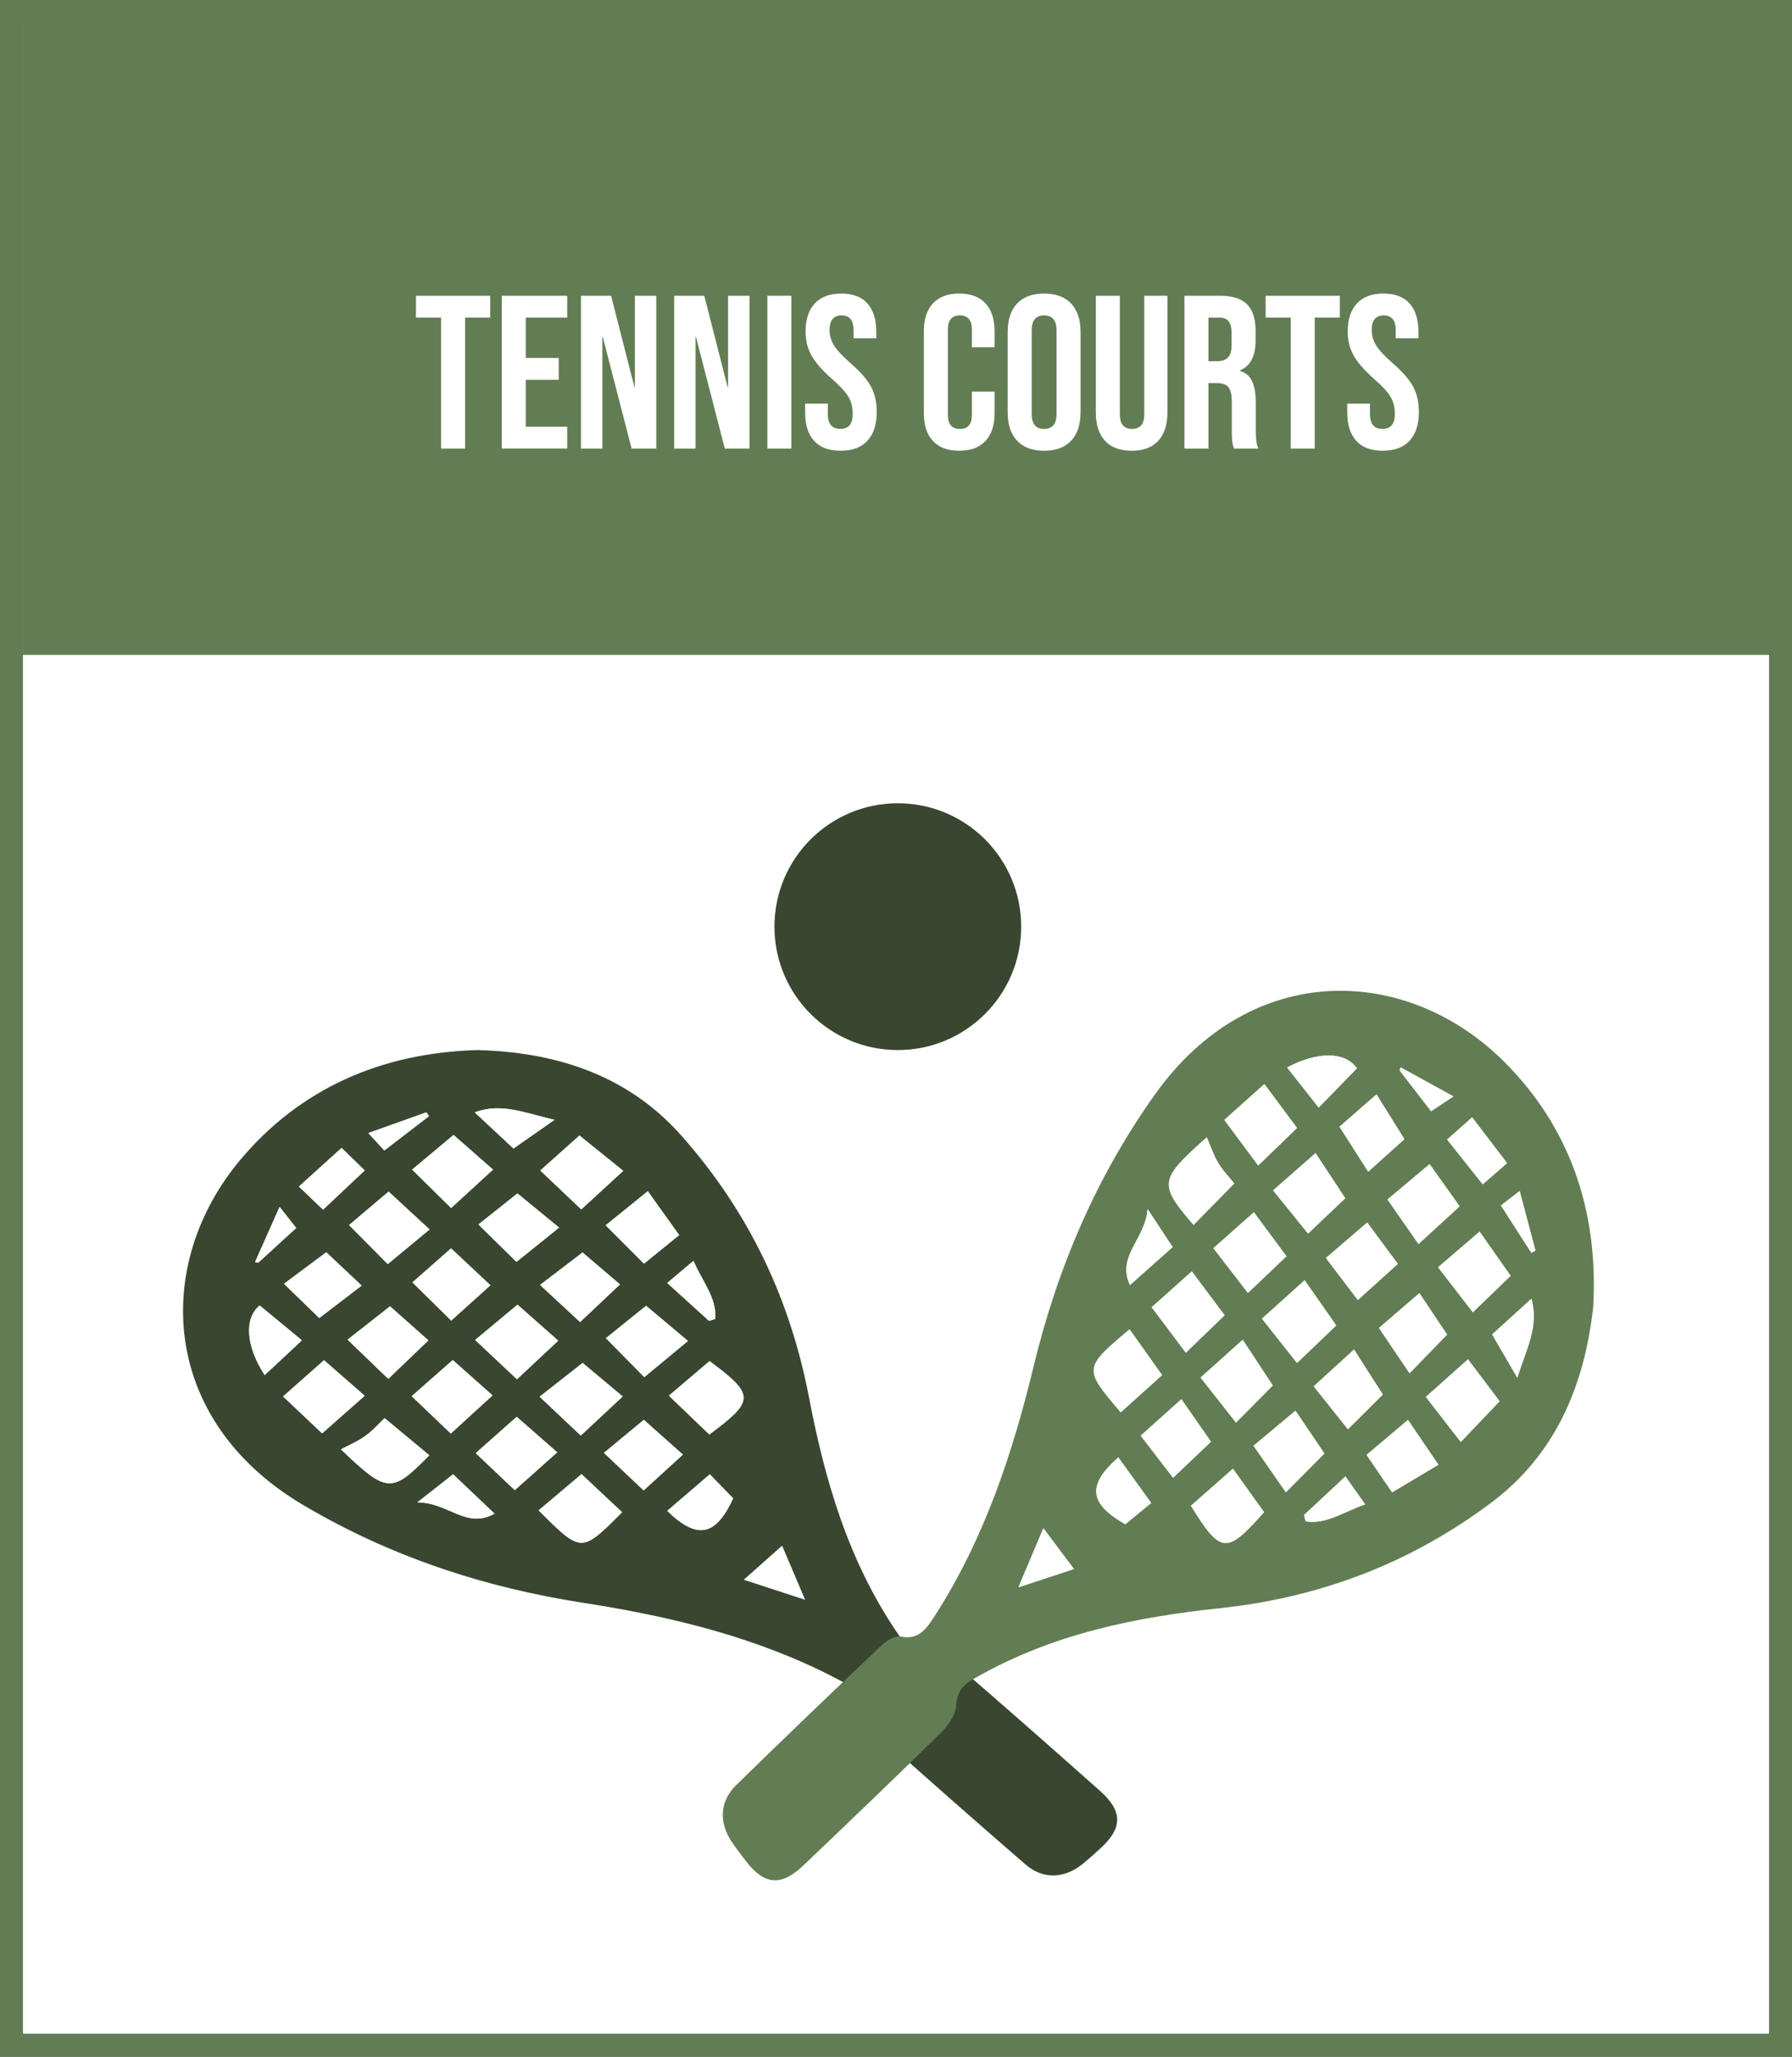 <?xml version="1.0" encoding="utf-8"?>
<!-- Generator: Adobe Illustrator 16.0.0, SVG Export Plug-In . SVG Version: 6.00 Build 0)  -->
<!DOCTYPE svg PUBLIC "-//W3C//DTD SVG 1.1//EN" "http://www.w3.org/Graphics/SVG/1.1/DTD/svg11.dtd">
<svg version="1.1" id="Layer_1" xmlns="http://www.w3.org/2000/svg" xmlns:xlink="http://www.w3.org/1999/xlink" x="0px" y="0px"
	 width="156px" height="179px" viewBox="0 0 156 179" enable-background="new 0 0 156 179" xml:space="preserve">
<rect x="0" y="0" width="156" height="179" fill="#333333" stroke="none"/>
<path fill-rule="evenodd" clip-rule="evenodd" d="M87.09,158.654"/>
<rect x="1" y="1" fill-rule="evenodd" clip-rule="evenodd" fill="#FFFFFF" stroke="#627D53" stroke-width="2" stroke-miterlimit="10" width="154" height="177"/>
<rect x="2" y="1" fill-rule="evenodd" clip-rule="evenodd" fill="#627D53" width="154" height="56"/>
<g>
	<g>
		<path fill-rule="evenodd" clip-rule="evenodd" fill="#394730" d="M41.567,91.39c7.302,0.191,13.303,2.438,17.731,7.425
			c5.974,6.724,9.51,14.371,11.123,22.78c1.388,7.225,3.417,14.297,7.79,20.665c0.598,0.871,1.132,1.548,2.58,1.502
			c0.834-0.028,1.853,0.61,2.525,1.189c4.189,3.597,8.32,7.25,12.438,10.91c2,1.776,1.983,3.241,0.041,5.009
			c-0.509,0.462-1.017,0.927-1.557,1.364c-1.6,1.282-3.448,1.352-4.973,0.028c-4.41-3.815-8.779-7.671-13.121-11.551
			c-0.481-0.431-1.019-1.139-0.951-1.658c0.212-1.646-1.017-2.249-2.272-2.906c-6.836-3.596-14.37-5.446-22.109-6.642
			c-8.833-1.369-16.972-4.112-24.423-8.523c-12.566-7.434-13.062-21.042-5.431-30.084C26.107,94.792,33.105,91.627,41.567,91.39z
			 M39.483,98.781c-1.337,1.116-2.537,2.117-3.604,3.012c1.196,1.181,2.329,2.293,3.392,3.342c1.271-1.166,2.442-2.24,3.648-3.342
			C41.827,100.836,40.656,99.807,39.483,98.781z M50.444,98.827c-1.093,0.977-2.292,2.046-3.408,3.046
			c1.191,1.13,2.345,2.227,3.565,3.383c1.247-1.146,2.394-2.198,3.653-3.355C53.042,100.921,51.778,99.9,50.444,98.827z
			 M30.388,106.62c1.205,1.217,2.325,2.343,3.369,3.395c1.284-1.062,2.49-2.062,3.639-3.013c-1.206-1.11-2.389-2.205-3.567-3.293
			C32.588,104.759,31.35,105.805,30.388,106.62z M45.044,103.868c-1.24,0.989-2.504,1.994-3.395,2.702
			c1.231,1.207,2.36,2.316,3.313,3.252c1.195-0.962,2.406-1.937,3.708-2.982C47.432,105.825,46.223,104.835,45.044,103.868z
			 M27.794,114.708c1.394-1.063,2.693-2.061,3.689-2.819c-1.163-1.093-2.278-2.145-3.081-2.899
			c-1.245,0.929-2.541,1.894-3.679,2.742C25.921,112.893,27.033,113.97,27.794,114.708z M35.905,111.608
			c1.222,1.206,2.351,2.316,3.375,3.324c1.267-1.143,2.439-2.195,3.413-3.073c-1.085-1.018-2.238-2.095-3.426-3.208
			C38.134,109.647,36.975,110.671,35.905,111.608z M50.498,115.061c1.254-1.183,2.412-2.275,3.473-3.277
			c-1.135-0.967-2.352-2.002-3.259-2.776c-1.199,0.914-2.48,1.894-3.696,2.822C48.172,112.899,49.268,113.92,50.498,115.061z
			 M37.292,116.658c-1.111-0.987-2.307-2.054-3.336-2.967c-1.305,1.023-2.578,2.025-3.696,2.902c1.231,1.186,2.352,2.265,3.54,3.409
			C34.982,118.869,36.098,117.799,37.292,116.658z M48.594,116.68c-1.196-1.054-2.392-2.111-3.542-3.129
			c-1.279,1.068-2.519,2.095-3.688,3.068c1.248,1.172,2.408,2.26,3.642,3.422C46.227,118.894,47.354,117.84,48.594,116.68z
			 M52.748,116.465c1.191,1.206,2.305,2.335,3.34,3.388c1.294-1.076,2.499-2.07,3.801-3.146c-1.255-1.053-2.496-2.097-3.645-3.06
			C55.008,114.643,53.741,115.661,52.748,116.465z M28.209,118.385c-1.228,1.085-2.432,2.146-3.567,3.15
			c1.221,1.153,2.377,2.246,3.399,3.213c1.287-1.136,2.476-2.186,3.705-3.27C30.624,120.497,29.455,119.472,28.209,118.385z
			 M39.413,118.369c-1.253,1.103-2.458,2.164-3.571,3.146c1.216,1.159,2.366,2.257,3.403,3.249c1.272-1.163,2.442-2.232,3.63-3.319
			C41.812,120.502,40.649,119.467,39.413,118.369z M50.719,118.62c-1.303,1.022-2.571,2.019-3.742,2.937
			c1.245,1.177,2.374,2.241,3.583,3.381c1.248-1.163,2.411-2.247,3.646-3.4C53.038,120.56,51.84,119.558,50.719,118.62z
			 M44.979,123.308c-1.225,1.088-2.428,2.151-3.565,3.162c1.207,1.143,2.362,2.234,3.4,3.219c1.286-1.144,2.472-2.2,3.693-3.29
			C47.394,125.421,46.222,124.398,44.979,123.308z M56.033,129.712c1.269-1.157,2.443-2.228,3.415-3.114
			c-1.108-0.984-2.294-2.037-3.4-3.025c-1.129,0.936-2.335,1.93-3.472,2.874C53.806,127.608,54.963,128.703,56.033,129.712z
			 M50.623,128.298c-1.272,1.075-2.505,2.114-3.732,3.151c3.717,3.723,3.717,3.723,7.229,0.195c0.036-0.035,0.036-0.098,0.017-0.045
			C52.932,130.469,51.77,129.373,50.623,128.298z M58.229,121.469c1.235,1.188,2.382,2.288,3.52,3.378
			c3.977-2.96,3.973-3.435,0.022-6.388C60.537,119.51,59.302,120.556,58.229,121.469z M37.372,126.656
			c-1.263-1.05-2.521-2.092-3.891-3.23c-0.493,0.463-1.019,1.077-1.674,1.547c-0.652,0.471-1.435,0.799-2.127,1.171
			C33.708,129.988,34.095,129.987,37.372,126.656z M52.729,106.641c1.211,1.209,2.33,2.332,3.334,3.336
			c1.033-0.84,1.993-1.621,3.061-2.485c-0.925-1.295-1.852-2.591-2.731-3.818C54.961,104.831,53.71,105.848,52.729,106.641z
			 M58.083,131.494c2.639,2.559,4.221,2.184,5.742-1.087c-0.73-0.752-1.401-1.441-2.034-2.094
			C60.554,129.377,59.376,130.385,58.083,131.494z M26.282,116.653c-1.184-0.976-2.429-2.004-3.677-3.033
			c-1.357,1.111-1.221,3.499,0.435,6.058C24.104,118.685,25.147,117.71,26.282,116.653z M28.125,105.277
			c1.306-1.228,2.457-2.313,3.623-3.41c-0.577-0.565-1.226-1.194-2.011-1.96c-1.334,1.205-2.505,2.264-3.717,3.36
			C26.783,103.996,27.44,104.626,28.125,105.277z M41.328,96.811c1.315,1.228,2.48,2.312,3.373,3.146
			c1.124-0.785,2.239-1.565,3.57-2.498C45.769,96.906,43.687,95.933,41.328,96.811z M36.33,130.757
			c2.684-0.018,4.261,2.368,6.718,0.979c-1.308-1.243-2.466-2.346-3.603-3.426C38.557,129.01,37.685,129.695,36.33,130.757z
			 M64.767,137.485c1.718,0.561,3.345,1.094,5.304,1.733c-0.752-1.768-1.375-3.23-1.99-4.679
			C66.922,135.571,65.909,136.469,64.767,137.485z M61.723,114.959c0.181-0.058,0.361-0.115,0.543-0.172
			c0.145-1.825-1.135-3.265-1.9-5.052c-0.911,0.767-1.612,1.36-2.28,1.923C59.388,112.84,60.556,113.9,61.723,114.959z
			 M25.786,106.873c-0.261-0.331-0.747-0.947-1.446-1.831c-0.844,1.892-1.488,3.343-2.136,4.793
			c0.091,0.022,0.185,0.044,0.276,0.063C23.643,108.836,24.803,107.772,25.786,106.873z M33.455,100.128
			c1.461-1.122,2.676-2.056,3.889-2.985c-0.074-0.113-0.152-0.226-0.228-0.332c-1.665,0.592-3.333,1.188-5.052,1.803
			C32.704,99.312,33.16,99.807,33.455,100.128z"/>
		<path fill-rule="evenodd" clip-rule="evenodd" fill="#FFFFFF" d="M39.483,98.781c1.173,1.025,2.344,2.055,3.436,3.012
			c-1.207,1.102-2.377,2.176-3.648,3.342c-1.063-1.049-2.196-2.161-3.392-3.342C36.946,100.898,38.146,99.897,39.483,98.781z"/>
		<path fill-rule="evenodd" clip-rule="evenodd" fill="#FFFFFF" d="M50.444,98.827c1.334,1.073,2.598,2.094,3.811,3.073
			c-1.259,1.157-2.406,2.209-3.653,3.355c-1.22-1.156-2.375-2.253-3.565-3.383C48.152,100.873,49.351,99.804,50.444,98.827z"/>
		<path fill-rule="evenodd" clip-rule="evenodd" fill="#FFFFFF" d="M30.388,106.62c0.962-0.815,2.2-1.861,3.44-2.911
			c1.178,1.088,2.362,2.183,3.567,3.293c-1.149,0.951-2.355,1.951-3.639,3.013C32.713,108.963,31.593,107.837,30.388,106.62z"/>
		<path fill-rule="evenodd" clip-rule="evenodd" fill="#FFFFFF" d="M45.044,103.868c1.179,0.967,2.387,1.957,3.626,2.972
			c-1.302,1.046-2.513,2.021-3.708,2.982c-0.952-0.936-2.081-2.045-3.313-3.252C42.541,105.862,43.805,104.857,45.044,103.868z"/>
		<path fill-rule="evenodd" clip-rule="evenodd" fill="#FFFFFF" d="M27.794,114.708c-0.761-0.738-1.873-1.815-3.071-2.977
			c1.138-0.849,2.434-1.813,3.679-2.742c0.803,0.755,1.918,1.807,3.081,2.899C30.487,112.647,29.188,113.645,27.794,114.708z"/>
		<path fill-rule="evenodd" clip-rule="evenodd" fill="#FFFFFF" d="M35.905,111.608c1.07-0.938,2.229-1.961,3.361-2.957
			c1.188,1.113,2.34,2.19,3.426,3.208c-0.974,0.878-2.146,1.931-3.413,3.073C38.255,113.925,37.126,112.814,35.905,111.608z"/>
		<path fill-rule="evenodd" clip-rule="evenodd" fill="#FFFFFF" d="M50.498,115.061c-1.23-1.141-2.326-2.161-3.482-3.231
			c1.216-0.929,2.497-1.908,3.696-2.822c0.907,0.774,2.125,1.81,3.259,2.776C52.91,112.785,51.752,113.878,50.498,115.061z"/>
		<path fill-rule="evenodd" clip-rule="evenodd" fill="#FFFFFF" d="M37.292,116.658c-1.193,1.141-2.31,2.211-3.493,3.345
			c-1.188-1.145-2.308-2.224-3.54-3.409c1.118-0.877,2.391-1.879,3.696-2.902C34.984,114.604,36.18,115.671,37.292,116.658z"/>
		<path fill-rule="evenodd" clip-rule="evenodd" fill="#FFFFFF" d="M48.594,116.68c-1.24,1.16-2.367,2.214-3.588,3.361
			c-1.234-1.162-2.395-2.25-3.642-3.422c1.17-0.974,2.409-2,3.688-3.068C46.202,114.568,47.398,115.626,48.594,116.68z"/>
		<path fill-rule="evenodd" clip-rule="evenodd" fill="#FFFFFF" d="M52.748,116.465c0.994-0.804,2.26-1.822,3.497-2.817
			c1.149,0.963,2.39,2.007,3.645,3.06c-1.303,1.075-2.507,2.069-3.801,3.146C55.053,118.8,53.939,117.671,52.748,116.465z"/>
		<path fill-rule="evenodd" clip-rule="evenodd" fill="#FFFFFF" d="M28.209,118.385c1.245,1.087,2.415,2.112,3.537,3.094
			c-1.229,1.084-2.418,2.134-3.705,3.27c-1.022-0.967-2.179-2.06-3.399-3.213C25.778,120.531,26.982,119.47,28.209,118.385z"/>
		<path fill-rule="evenodd" clip-rule="evenodd" fill="#FFFFFF" d="M39.413,118.369c1.236,1.098,2.399,2.133,3.462,3.075
			c-1.188,1.087-2.358,2.156-3.63,3.319c-1.037-0.992-2.187-2.09-3.403-3.249C36.954,120.533,38.16,119.472,39.413,118.369z"/>
		<path fill-rule="evenodd" clip-rule="evenodd" fill="#FFFFFF" d="M50.719,118.62c1.121,0.938,2.319,1.939,3.487,2.917
			c-1.236,1.153-2.399,2.237-3.646,3.4c-1.208-1.14-2.337-2.204-3.583-3.381C48.148,120.639,49.417,119.643,50.719,118.62z"/>
		<path fill-rule="evenodd" clip-rule="evenodd" fill="#FFFFFF" d="M44.979,123.308c1.243,1.091,2.414,2.113,3.528,3.091
			c-1.222,1.09-2.408,2.146-3.693,3.29c-1.038-0.984-2.193-2.076-3.4-3.219C42.551,125.459,43.754,124.396,44.979,123.308z"/>
		<path fill-rule="evenodd" clip-rule="evenodd" fill="#FFFFFF" d="M56.033,129.712c-1.069-1.009-2.227-2.104-3.458-3.266
			c1.137-0.944,2.343-1.938,3.472-2.874c1.106,0.988,2.292,2.041,3.4,3.025C58.476,127.484,57.302,128.555,56.033,129.712z"/>
		<path fill-rule="evenodd" clip-rule="evenodd" fill="#FFFFFF" d="M50.623,128.298c1.146,1.075,2.309,2.171,3.515,3.302
			c0.019-0.053,0.019,0.01-0.017,0.045c-3.513,3.527-3.513,3.527-7.229-0.195C48.118,130.412,49.351,129.373,50.623,128.298z"/>
		<path fill-rule="evenodd" clip-rule="evenodd" fill="#FFFFFF" d="M58.229,121.469c1.073-0.913,2.308-1.959,3.544-3.01
			c3.949,2.953,3.953,3.428-0.024,6.388C60.611,123.757,59.464,122.657,58.229,121.469z"/>
		<path fill-rule="evenodd" clip-rule="evenodd" fill="#FFFFFF" d="M37.372,126.656c-3.277,3.331-3.664,3.332-7.693-0.513
			c0.693-0.372,1.476-0.7,2.127-1.171c0.656-0.47,1.182-1.084,1.674-1.547C34.851,124.564,36.109,125.606,37.372,126.656z"/>
		<path fill-rule="evenodd" clip-rule="evenodd" fill="#FFFFFF" d="M52.729,106.641c0.981-0.793,2.232-1.81,3.664-2.968
			c0.879,1.228,1.807,2.523,2.731,3.818c-1.068,0.864-2.028,1.646-3.061,2.485C55.059,108.973,53.94,107.85,52.729,106.641z"/>
		<path fill-rule="evenodd" clip-rule="evenodd" fill="#FFFFFF" d="M58.083,131.494c1.293-1.109,2.471-2.117,3.708-3.181
			c0.633,0.652,1.304,1.342,2.034,2.094C62.304,133.678,60.723,134.053,58.083,131.494z"/>
		<path fill-rule="evenodd" clip-rule="evenodd" fill="#FFFFFF" d="M26.282,116.653c-1.134,1.057-2.178,2.031-3.242,3.024
			c-1.655-2.559-1.792-4.946-0.435-6.058C23.853,114.649,25.098,115.678,26.282,116.653z"/>
		<path fill-rule="evenodd" clip-rule="evenodd" fill="#FFFFFF" d="M28.125,105.277c-0.685-0.651-1.341-1.281-2.104-2.01
			c1.212-1.097,2.382-2.155,3.717-3.36c0.785,0.766,1.434,1.395,2.011,1.96C30.582,102.965,29.43,104.05,28.125,105.277z"/>
		<path fill-rule="evenodd" clip-rule="evenodd" fill="#FFFFFF" d="M41.328,96.811c2.359-0.878,4.441,0.096,6.943,0.648
			c-1.331,0.933-2.446,1.713-3.57,2.498C43.809,99.122,42.644,98.038,41.328,96.811z"/>
		<path fill-rule="evenodd" clip-rule="evenodd" fill="#FFFFFF" d="M36.33,130.757c1.355-1.062,2.228-1.747,3.115-2.446
			c1.137,1.08,2.295,2.183,3.603,3.426C40.59,133.125,39.014,130.739,36.33,130.757z"/>
		<path fill-rule="evenodd" clip-rule="evenodd" fill="#FFFFFF" d="M64.767,137.485c1.142-1.017,2.155-1.914,3.314-2.945
			c0.615,1.448,1.238,2.911,1.99,4.679C68.112,138.579,66.485,138.046,64.767,137.485z"/>
		<path fill-rule="evenodd" clip-rule="evenodd" fill="#FFFFFF" d="M61.723,114.959c-1.167-1.059-2.335-2.119-3.637-3.301
			c0.668-0.563,1.37-1.156,2.28-1.923c0.765,1.787,2.044,3.227,1.9,5.052C62.084,114.844,61.904,114.901,61.723,114.959z"/>
		<path fill-rule="evenodd" clip-rule="evenodd" fill="#FFFFFF" d="M25.786,106.873c-0.983,0.899-2.143,1.963-3.306,3.024
			c-0.092-0.019-0.185-0.04-0.276-0.063c0.647-1.45,1.292-2.901,2.136-4.793C25.039,105.926,25.524,106.542,25.786,106.873z"/>
		<path fill-rule="evenodd" clip-rule="evenodd" fill="#FFFFFF" d="M33.455,100.128c-0.294-0.321-0.751-0.816-1.391-1.515
			c1.72-0.615,3.387-1.211,5.052-1.803c0.075,0.106,0.153,0.219,0.228,0.332C36.13,98.072,34.916,99.006,33.455,100.128z"/>
		<circle fill-rule="evenodd" clip-rule="evenodd" fill="#394730" cx="78.158" cy="80.65" r="10.74"/>
	</g>
	<g>
		<path fill-rule="evenodd" clip-rule="evenodd" fill="#627D53" d="M138.696,113.729c-0.799,7.261-3.539,13.055-8.876,17.051
			c-7.198,5.393-15.114,8.279-23.628,9.186c-7.315,0.781-14.532,2.215-21.242,6.041c-0.918,0.522-1.637,0.999-1.712,2.445
			c-0.041,0.834-0.763,1.796-1.396,2.418c-3.934,3.875-7.918,7.686-11.909,11.486c-1.937,1.844-3.396,1.705-4.995-0.377
			c-0.418-0.547-0.839-1.092-1.23-1.666c-1.145-1.701-1.06-3.549,0.386-4.958c4.17-4.077,8.376-8.108,12.604-12.111
			c0.47-0.444,1.22-0.921,1.732-0.81c1.623,0.348,2.326-0.827,3.085-2.023c4.153-6.513,6.625-13.865,8.461-21.479
			c2.101-8.688,5.513-16.569,10.529-23.627c8.455-11.903,22.058-11.264,30.432-2.905
			C136.595,98.039,139.165,105.276,138.696,113.729z M131.504,111.036c-1.001-1.426-1.898-2.705-2.701-3.843
			c-1.276,1.092-2.479,2.129-3.613,3.101c1.056,1.364,2.029,2.621,3.026,3.915C129.261,113.201,130.385,112.119,131.504,111.036z
			 M130.545,121.955c-0.882-1.171-1.848-2.455-2.751-3.649c-1.226,1.092-2.415,2.151-3.668,3.271c1.039,1.338,1.991,2.568,3.04,3.92
			C128.242,124.369,129.364,123.195,130.545,121.955z M124.451,101.319c-1.313,1.1-2.528,2.121-3.664,3.074
			c0.951,1.368,1.847,2.653,2.699,3.878c1.207-1.108,2.396-2.197,3.579-3.281C126.122,103.667,125.183,102.346,124.451,101.319z
			 M125.972,116.154c-0.883-1.318-1.778-2.662-2.41-3.608c-1.305,1.127-2.505,2.159-3.517,3.03c0.859,1.271,1.729,2.559,2.663,3.943
			C123.822,118.369,124.91,117.248,125.972,116.154z M116.607,98.061c0.943,1.477,1.829,2.855,2.502,3.912
			c1.186-1.068,2.327-2.092,3.146-2.83c-0.822-1.317-1.675-2.689-2.426-3.895C118.572,96.346,117.406,97.363,116.607,98.061z
			 M119.02,106.401c-1.304,1.116-2.504,2.149-3.594,3.085c1.033,1.358,1.984,2.614,2.778,3.657c1.104-0.996,2.274-2.056,3.482-3.146
			C120.788,108.786,119.865,107.546,119.02,106.401z M114.364,120.655c1.074,1.349,2.066,2.593,2.976,3.734
			c1.058-1.05,2.191-2.177,3.039-3.016c-0.811-1.271-1.68-2.63-2.504-3.919C116.711,118.519,115.603,119.525,114.364,120.655z
			 M113.872,107.362c1.077-1.025,2.239-2.129,3.235-3.078c-0.911-1.386-1.804-2.737-2.584-3.925
			c-1.284,1.129-2.453,2.155-3.692,3.243C111.861,104.876,112.835,106.078,113.872,107.362z M112.909,118.624
			c1.15-1.104,2.303-2.208,3.414-3.27c-0.958-1.363-1.878-2.685-2.75-3.931c-1.272,1.145-2.453,2.21-3.713,3.344
			C110.9,116.08,111.856,117.291,112.909,118.624z M112.776,122.78c-1.301,1.087-2.519,2.103-3.654,3.046
			c0.964,1.381,1.854,2.663,2.817,4.051c1.154-1.162,2.297-2.312,3.353-3.378C114.404,125.184,113.495,123.838,112.776,122.78z
			 M112.909,98.168c-0.979-1.314-1.937-2.603-2.842-3.818c-1.251,1.121-2.436,2.182-3.485,3.12c1.025,1.376,1.972,2.649,2.949,3.965
			C110.603,100.398,111.722,99.318,112.909,98.168z M111.99,109.333c-0.994-1.341-1.951-2.63-2.837-3.821
			c-1.256,1.116-2.446,2.17-3.521,3.121c1.053,1.365,2.021,2.62,3.005,3.894C109.665,111.547,110.793,110.474,111.99,109.333z
			 M110.798,120.58c-0.91-1.384-1.797-2.731-2.614-3.975c-1.276,1.143-2.432,2.18-3.668,3.289c1.055,1.34,2.039,2.589,3.085,3.917
			C108.672,122.729,109.771,121.619,110.798,120.58z M106.605,114.47c-0.982-1.312-1.941-2.6-2.854-3.817
			c-1.239,1.107-2.423,2.168-3.491,3.12c1.033,1.376,1.987,2.646,2.971,3.954C104.298,116.699,105.415,115.617,106.605,114.47z
			 M99.302,124.95c1.048,1.361,2.016,2.62,2.819,3.663c1.073-1.023,2.221-2.117,3.298-3.137c-0.838-1.204-1.729-2.488-2.575-3.699
			C101.584,122.906,100.396,123.969,99.302,124.95z M101.162,119.677c-0.966-1.356-1.898-2.672-2.83-3.981
			c-4.02,3.394-4.02,3.394-0.797,7.188c0.032,0.039,0.095,0.044,0.043,0.021C98.806,121.796,99.995,120.729,101.162,119.677z
			 M107.333,127.826c-1.288,1.132-2.479,2.183-3.66,3.227c2.618,4.209,3.091,4.245,6.363,0.554
			C109.093,130.289,108.154,128.971,107.333,127.826z M103.902,106.608c1.151-1.171,2.294-2.337,3.543-3.608
			c-0.42-0.529-0.989-1.104-1.402-1.797c-0.415-0.689-0.677-1.496-0.99-2.218C100.887,102.68,100.856,103.066,103.902,106.608z
			 M122.568,123.581c-1.306,1.105-2.518,2.126-3.603,3.044c0.751,1.1,1.45,2.121,2.222,3.258c1.368-0.814,2.736-1.63,4.033-2.404
			C124.186,125.955,123.276,124.625,122.568,123.581z M97.355,126.846c-2.77,2.416-2.528,4.023,0.604,5.813
			c0.81-0.666,1.553-1.275,2.256-1.853C99.259,129.483,98.353,128.227,97.355,126.846z M114.795,96.391
			c1.071-1.099,2.199-2.253,3.329-3.411c-0.994-1.444-3.385-1.508-6.073-0.071C112.952,94.051,113.836,95.173,114.795,96.391z
			 M125.978,99.176c1.114,1.403,2.1,2.641,3.096,3.895c0.612-0.528,1.292-1.122,2.121-1.84c-1.089-1.432-2.047-2.686-3.039-3.984
			C127.366,97.945,126.684,98.548,125.978,99.176z M133.314,113.038c-1.333,1.21-2.51,2.279-3.417,3.1
			c0.689,1.186,1.374,2.362,2.192,3.766C132.849,117.456,133.993,115.463,133.314,113.038z M99.903,105.229
			c-0.206,2.676-2.715,4.049-1.536,6.613c1.348-1.2,2.543-2.263,3.714-3.305C101.458,107.594,100.848,106.668,99.903,105.229z
			 M90.828,133.006c-0.702,1.666-1.369,3.243-2.169,5.141c1.824-0.602,3.333-1.101,4.828-1.592
			C92.556,135.313,91.745,134.229,90.828,133.006z M113.529,131.851c0.042,0.185,0.084,0.369,0.126,0.556
			c1.807,0.296,3.348-0.859,5.192-1.473c-0.688-0.972-1.221-1.72-1.726-2.434C115.835,129.7,114.682,130.775,113.529,131.851z
			 M124.583,96.712c0.352-0.232,1.006-0.665,1.945-1.288c-1.814-0.999-3.207-1.762-4.598-2.528c-0.03,0.089-0.059,0.18-0.085,0.271
			C122.805,94.412,123.768,95.657,124.583,96.712z M130.665,104.916c0.996,1.55,1.825,2.838,2.65,4.124
			c0.119-0.064,0.238-0.133,0.35-0.199c-0.451-1.708-0.906-3.42-1.375-5.185C131.541,104.236,131.01,104.649,130.665,104.916z"/>
		<path fill-rule="evenodd" clip-rule="evenodd" fill="#FFFFFF" d="M131.504,111.036c-1.12,1.083-2.243,2.165-3.288,3.173
			c-0.997-1.294-1.97-2.551-3.026-3.915c1.134-0.972,2.337-2.009,3.613-3.101C129.606,108.331,130.503,109.61,131.504,111.036z"/>
		<path fill-rule="evenodd" clip-rule="evenodd" fill="#FFFFFF" d="M130.545,121.955c-1.181,1.24-2.303,2.414-3.38,3.541
			c-1.048-1.352-2.001-2.582-3.04-3.92c1.254-1.119,2.443-2.179,3.668-3.271C128.697,119.5,129.663,120.784,130.545,121.955z"/>
		<path fill-rule="evenodd" clip-rule="evenodd" fill="#FFFFFF" d="M124.451,101.319c0.732,1.026,1.671,2.348,2.614,3.671
			c-1.182,1.084-2.372,2.173-3.579,3.281c-0.853-1.225-1.748-2.51-2.699-3.878C121.922,103.44,123.138,102.419,124.451,101.319z"/>
		<path fill-rule="evenodd" clip-rule="evenodd" fill="#FFFFFF" d="M125.972,116.154c-1.062,1.094-2.149,2.215-3.264,3.365
			c-0.934-1.385-1.804-2.672-2.663-3.943c1.012-0.871,2.211-1.903,3.517-3.03C124.193,113.492,125.089,114.836,125.972,116.154z"/>
		<path fill-rule="evenodd" clip-rule="evenodd" fill="#FFFFFF" d="M116.607,98.061c0.799-0.697,1.965-1.715,3.222-2.813
			c0.751,1.205,1.604,2.577,2.426,3.895c-0.819,0.738-1.96,1.762-3.146,2.83C118.436,100.916,117.551,99.537,116.607,98.061z"/>
		<path fill-rule="evenodd" clip-rule="evenodd" fill="#FFFFFF" d="M119.02,106.401c0.845,1.145,1.768,2.385,2.667,3.596
			c-1.208,1.091-2.378,2.15-3.482,3.146c-0.793-1.043-1.745-2.299-2.778-3.657C116.516,108.551,117.716,107.518,119.02,106.401z"/>
		<path fill-rule="evenodd" clip-rule="evenodd" fill="#FFFFFF" d="M114.364,120.655c1.239-1.13,2.347-2.137,3.51-3.2
			c0.824,1.289,1.693,2.647,2.504,3.919c-0.847,0.839-1.98,1.966-3.039,3.016C116.43,123.248,115.438,122.004,114.364,120.655z"/>
		<path fill-rule="evenodd" clip-rule="evenodd" fill="#FFFFFF" d="M113.872,107.362c-1.037-1.284-2.011-2.486-3.042-3.76
			c1.24-1.088,2.408-2.114,3.692-3.243c0.781,1.188,1.673,2.539,2.584,3.925C116.111,105.233,114.949,106.337,113.872,107.362z"/>
		<path fill-rule="evenodd" clip-rule="evenodd" fill="#FFFFFF" d="M112.909,118.624c-1.053-1.333-2.009-2.544-3.05-3.856
			c1.261-1.134,2.441-2.199,3.713-3.344c0.873,1.246,1.792,2.567,2.75,3.931C115.212,116.416,114.059,117.52,112.909,118.624z"/>
		<path fill-rule="evenodd" clip-rule="evenodd" fill="#FFFFFF" d="M112.776,122.78c0.718,1.058,1.628,2.403,2.517,3.719
			c-1.056,1.066-2.199,2.216-3.353,3.378c-0.963-1.388-1.853-2.67-2.817-4.051C110.258,124.883,111.476,123.867,112.776,122.78z"/>
		<path fill-rule="evenodd" clip-rule="evenodd" fill="#FFFFFF" d="M112.909,98.168c-1.187,1.15-2.306,2.23-3.378,3.267
			c-0.978-1.315-1.924-2.589-2.949-3.965c1.049-0.938,2.234-1.999,3.485-3.12C110.972,95.565,111.93,96.854,112.909,98.168z"/>
		<path fill-rule="evenodd" clip-rule="evenodd" fill="#FFFFFF" d="M111.99,109.333c-1.197,1.141-2.325,2.214-3.353,3.193
			c-0.984-1.273-1.953-2.528-3.005-3.894c1.075-0.951,2.265-2.005,3.521-3.121C110.039,106.703,110.996,107.992,111.99,109.333z"/>
		<path fill-rule="evenodd" clip-rule="evenodd" fill="#FFFFFF" d="M110.798,120.58c-1.027,1.039-2.126,2.149-3.197,3.231
			c-1.046-1.328-2.03-2.577-3.085-3.917c1.236-1.109,2.392-2.146,3.668-3.289C109.001,117.849,109.888,119.196,110.798,120.58z"/>
		<path fill-rule="evenodd" clip-rule="evenodd" fill="#FFFFFF" d="M106.605,114.47c-1.19,1.147-2.307,2.229-3.374,3.257
			c-0.984-1.308-1.938-2.578-2.971-3.954c1.067-0.952,2.252-2.013,3.491-3.12C104.664,111.87,105.623,113.158,106.605,114.47z"/>
		<path fill-rule="evenodd" clip-rule="evenodd" fill="#FFFFFF" d="M99.302,124.95c1.095-0.981,2.282-2.044,3.542-3.173
			c0.846,1.211,1.737,2.495,2.575,3.699c-1.077,1.02-2.225,2.113-3.298,3.137C101.318,127.57,100.35,126.312,99.302,124.95z"/>
		<path fill-rule="evenodd" clip-rule="evenodd" fill="#FFFFFF" d="M101.162,119.677c-1.167,1.053-2.356,2.119-3.583,3.228
			c0.051,0.023-0.011,0.019-0.043-0.021c-3.222-3.795-3.222-3.795,0.797-7.188C99.264,117.005,100.196,118.32,101.162,119.677z"/>
		<path fill-rule="evenodd" clip-rule="evenodd" fill="#FFFFFF" d="M107.333,127.826c0.82,1.145,1.76,2.463,2.704,3.782
			c-3.272,3.689-3.745,3.653-6.363-0.556C104.854,130.009,106.046,128.958,107.333,127.826z"/>
		<path fill-rule="evenodd" clip-rule="evenodd" fill="#FFFFFF" d="M103.902,106.608c-3.046-3.542-3.015-3.929,1.152-7.623
			c0.313,0.722,0.575,1.528,0.99,2.218c0.413,0.693,0.981,1.268,1.402,1.797C106.197,104.271,105.054,105.438,103.902,106.608z"/>
		<path fill-rule="evenodd" clip-rule="evenodd" fill="#FFFFFF" d="M122.568,123.581c0.708,1.044,1.617,2.374,2.652,3.897
			c-1.296,0.774-2.665,1.59-4.033,2.404c-0.772-1.137-1.471-2.158-2.222-3.258C120.05,125.707,121.263,124.687,122.568,123.581z"/>
		<path fill-rule="evenodd" clip-rule="evenodd" fill="#FFFFFF" d="M97.355,126.846c0.998,1.381,1.904,2.638,2.86,3.96
			c-0.703,0.577-1.446,1.187-2.256,1.853C94.827,130.869,94.585,129.262,97.355,126.846z"/>
		<path fill-rule="evenodd" clip-rule="evenodd" fill="#FFFFFF" d="M114.795,96.391c-0.959-1.218-1.843-2.34-2.744-3.482
			c2.688-1.437,5.079-1.373,6.073,0.071C116.994,94.138,115.866,95.292,114.795,96.391z"/>
		<path fill-rule="evenodd" clip-rule="evenodd" fill="#FFFFFF" d="M125.978,99.176c0.706-0.628,1.389-1.23,2.178-1.93
			c0.992,1.299,1.949,2.553,3.039,3.984c-0.828,0.718-1.509,1.312-2.121,1.84C128.077,101.816,127.092,100.579,125.978,99.176z"/>
		<path fill-rule="evenodd" clip-rule="evenodd" fill="#FFFFFF" d="M133.314,113.038c0.678,2.425-0.466,4.418-1.225,6.865
			c-0.818-1.403-1.503-2.58-2.192-3.766C130.804,115.317,131.981,114.248,133.314,113.038z"/>
		<path fill-rule="evenodd" clip-rule="evenodd" fill="#FFFFFF" d="M99.903,105.229c0.945,1.439,1.555,2.365,2.178,3.309
			c-1.171,1.042-2.366,2.104-3.714,3.305C97.188,109.277,99.697,107.904,99.903,105.229z"/>
		<path fill-rule="evenodd" clip-rule="evenodd" fill="#FFFFFF" d="M90.828,133.006c0.917,1.223,1.728,2.307,2.659,3.549
			c-1.495,0.491-3.004,0.99-4.828,1.592C89.458,136.249,90.125,134.672,90.828,133.006z"/>
		<path fill-rule="evenodd" clip-rule="evenodd" fill="#FFFFFF" d="M113.529,131.851c1.152-1.075,2.306-2.15,3.592-3.351
			c0.505,0.714,1.038,1.462,1.726,2.434c-1.845,0.613-3.386,1.769-5.192,1.473C113.614,132.22,113.571,132.035,113.529,131.851z"/>
		<path fill-rule="evenodd" clip-rule="evenodd" fill="#FFFFFF" d="M124.583,96.712c-0.814-1.055-1.778-2.3-2.739-3.546
			c0.026-0.091,0.056-0.182,0.085-0.271c1.391,0.767,2.784,1.529,4.598,2.528C125.589,96.047,124.934,96.479,124.583,96.712z"/>
		<path fill-rule="evenodd" clip-rule="evenodd" fill="#FFFFFF" d="M130.665,104.916c0.345-0.267,0.876-0.68,1.625-1.26
			c0.47,1.765,0.925,3.477,1.375,5.185c-0.112,0.066-0.231,0.135-0.35,0.199C132.49,107.754,131.661,106.466,130.665,104.916z"/>
	</g>
</g>
<g>
	<path fill="#FFFFFF" d="M38.397,27.641h-2.185v-1.9h6.46v1.9h-2.185V39.04h-2.09V27.641z"/>
	<path fill="#FFFFFF" d="M43.679,25.74h5.7v1.9h-3.61v3.515h2.869v1.899H45.77v4.086h3.61v1.899h-5.7V25.74z"/>
	<path fill="#FFFFFF" d="M50.576,25.74h2.622l2.033,7.961h0.038V25.74h1.862v13.3h-2.147l-2.508-9.709h-0.038v9.709h-1.862V25.74z"
		/>
	<path fill="#FFFFFF" d="M58.689,25.74h2.622l2.033,7.961h0.038V25.74h1.862v13.3h-2.147l-2.508-9.709h-0.038v9.709h-1.862V25.74z"
		/>
	<path fill="#FFFFFF" d="M66.802,25.74h2.09v13.3h-2.09V25.74z"/>
	<path fill="#FFFFFF" d="M70.868,38.365c-0.52-0.576-0.779-1.402-0.779-2.479v-0.761h1.976v0.912c0,0.861,0.361,1.292,1.083,1.292
		c0.354,0,0.624-0.104,0.808-0.313c0.183-0.209,0.275-0.548,0.275-1.017c0-0.557-0.127-1.048-0.38-1.473
		c-0.254-0.424-0.722-0.934-1.406-1.529c-0.861-0.76-1.463-1.447-1.805-2.062c-0.342-0.614-0.513-1.308-0.513-2.081
		c0-1.051,0.266-1.864,0.798-2.441c0.532-0.576,1.305-0.864,2.318-0.864c1,0,1.758,0.288,2.271,0.864
		c0.513,0.577,0.77,1.403,0.77,2.48v0.551h-1.976v-0.684c0-0.457-0.089-0.789-0.266-0.998c-0.178-0.209-0.437-0.313-0.779-0.313
		c-0.697,0-1.045,0.425-1.045,1.272c0,0.482,0.13,0.932,0.39,1.35c0.259,0.418,0.731,0.924,1.416,1.52
		c0.874,0.76,1.476,1.451,1.805,2.071c0.33,0.62,0.494,1.349,0.494,2.185c0,1.09-0.269,1.926-0.808,2.508
		c-0.538,0.584-1.32,0.875-2.346,0.875C72.153,39.23,71.387,38.941,70.868,38.365z"/>
	<path fill="#FFFFFF" d="M81.213,38.375c-0.526-0.57-0.789-1.374-0.789-2.413v-7.144c0-1.039,0.263-1.844,0.789-2.413
		c0.525-0.57,1.289-0.855,2.29-0.855c1,0,1.764,0.285,2.29,0.855c0.525,0.569,0.788,1.374,0.788,2.413v1.406h-1.976v-1.539
		c0-0.824-0.349-1.235-1.045-1.235c-0.696,0-1.045,0.411-1.045,1.235v7.429c0,0.811,0.349,1.216,1.045,1.216
		c0.697,0,1.045-0.405,1.045-1.216v-2.033h1.976v1.881c0,1.039-0.263,1.843-0.788,2.413c-0.526,0.57-1.289,0.855-2.29,0.855
		C82.501,39.23,81.738,38.945,81.213,38.375z"/>
	<path fill="#FFFFFF" d="M88.537,38.355c-0.544-0.582-0.817-1.405-0.817-2.469v-6.992c0-1.064,0.272-1.888,0.817-2.471
		c0.544-0.582,1.33-0.874,2.356-0.874c1.026,0,1.812,0.292,2.356,0.874c0.545,0.583,0.817,1.406,0.817,2.471v6.992
		c0,1.063-0.272,1.887-0.817,2.469c-0.544,0.584-1.33,0.875-2.356,0.875C89.867,39.23,89.082,38.939,88.537,38.355z M91.976,36.02
		v-7.258c0-0.875-0.361-1.312-1.083-1.312c-0.722,0-1.083,0.437-1.083,1.312v7.258c0,0.873,0.361,1.311,1.083,1.311
		C91.615,37.33,91.976,36.893,91.976,36.02z"/>
	<path fill="#FFFFFF" d="M96.194,38.365c-0.532-0.576-0.798-1.402-0.798-2.479V25.74h2.09v10.298c0,0.456,0.092,0.786,0.275,0.987
		c0.184,0.203,0.447,0.305,0.789,0.305c0.342,0,0.605-0.102,0.789-0.305c0.184-0.201,0.275-0.531,0.275-0.987V25.74h2.014v10.146
		c0,1.076-0.266,1.902-0.798,2.479c-0.532,0.576-1.305,0.865-2.318,0.865S96.727,38.941,96.194,38.365z"/>
	<path fill="#FFFFFF" d="M103.11,25.74h3.097c1.077,0,1.862,0.25,2.356,0.75c0.494,0.501,0.741,1.271,0.741,2.309v0.817
		c0,1.38-0.456,2.255-1.368,2.622v0.037c0.506,0.152,0.865,0.463,1.074,0.932s0.313,1.096,0.313,1.881v2.337
		c0,0.38,0.012,0.688,0.038,0.922s0.089,0.466,0.19,0.693h-2.128c-0.076-0.216-0.126-0.418-0.152-0.608
		c-0.025-0.189-0.038-0.531-0.038-1.025v-2.432c0-0.608-0.098-1.033-0.294-1.273s-0.535-0.361-1.017-0.361H105.2v5.7h-2.09V25.74z
		 M105.96,31.439c0.418,0,0.731-0.107,0.94-0.322s0.313-0.576,0.313-1.083v-1.026c0-0.48-0.085-0.829-0.256-1.045
		c-0.171-0.215-0.44-0.322-0.808-0.322h-0.95v3.799H105.96z"/>
	<path fill="#FFFFFF" d="M112.363,27.641h-2.185v-1.9h6.46v1.9h-2.185V39.04h-2.09V27.641z"/>
	<path fill="#FFFFFF" d="M118.063,38.365c-0.52-0.576-0.779-1.402-0.779-2.479v-0.761h1.976v0.912c0,0.861,0.361,1.292,1.083,1.292
		c0.354,0,0.624-0.104,0.808-0.313c0.183-0.209,0.275-0.548,0.275-1.017c0-0.557-0.127-1.048-0.38-1.473
		c-0.254-0.424-0.722-0.934-1.406-1.529c-0.861-0.76-1.463-1.447-1.805-2.062c-0.342-0.614-0.513-1.308-0.513-2.081
		c0-1.051,0.266-1.864,0.798-2.441c0.532-0.576,1.305-0.864,2.318-0.864c1,0,1.758,0.288,2.271,0.864
		c0.513,0.577,0.77,1.403,0.77,2.48v0.551h-1.976v-0.684c0-0.457-0.089-0.789-0.266-0.998c-0.178-0.209-0.437-0.313-0.779-0.313
		c-0.697,0-1.045,0.425-1.045,1.272c0,0.482,0.13,0.932,0.39,1.35c0.259,0.418,0.731,0.924,1.416,1.52
		c0.874,0.76,1.476,1.451,1.805,2.071c0.33,0.62,0.494,1.349,0.494,2.185c0,1.09-0.269,1.926-0.808,2.508
		c-0.538,0.584-1.32,0.875-2.346,0.875C119.349,39.23,118.583,38.941,118.063,38.365z"/>
</g>
</svg>
